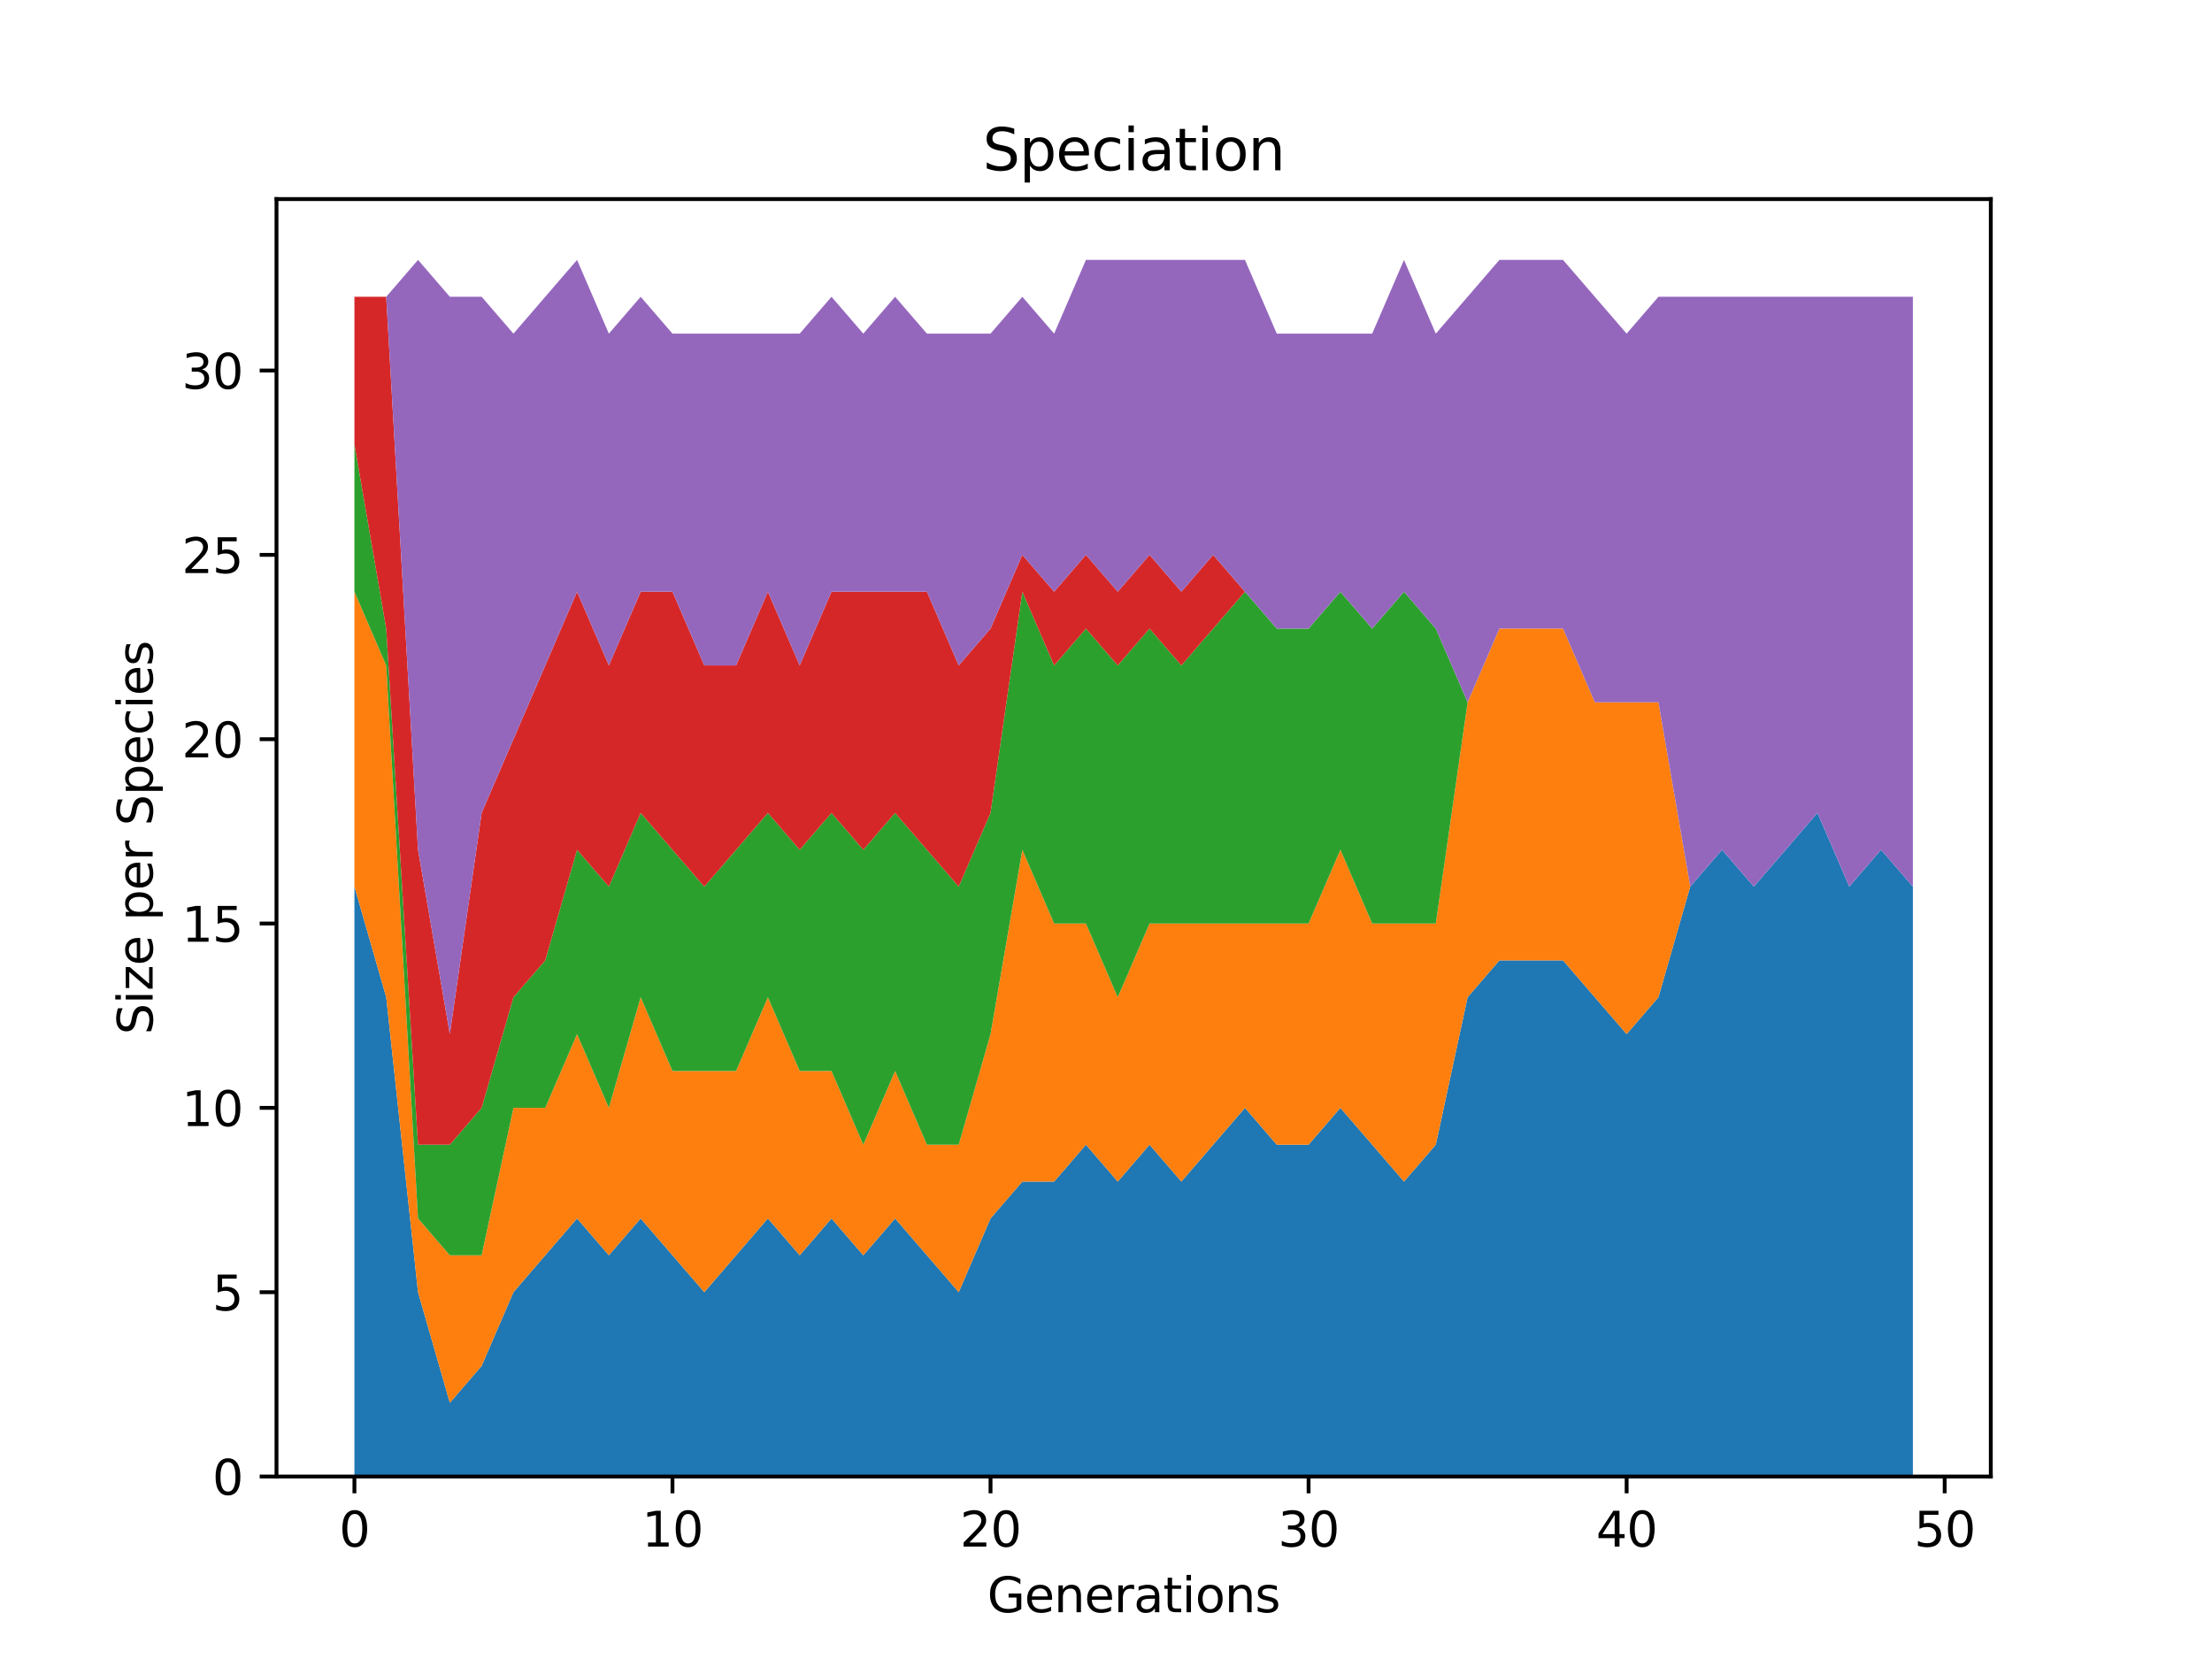 <?xml version="1.0" encoding="utf-8" standalone="no"?>
<!DOCTYPE svg PUBLIC "-//W3C//DTD SVG 1.1//EN"
  "http://www.w3.org/Graphics/SVG/1.1/DTD/svg11.dtd">
<svg xmlns:xlink="http://www.w3.org/1999/xlink" width="460.8pt" height="345.6pt" viewBox="0 0 460.8 345.6" xmlns="http://www.w3.org/2000/svg" version="1.1">
 <defs>
  <style type="text/css">*{stroke-linejoin: round; stroke-linecap: butt}</style>
 </defs>
 <g id="figure_1">
  <g id="patch_1">
   <path d="M 0 345.6 
L 460.8 345.6 
L 460.8 0 
L 0 0 
z
" style="fill: #ffffff"/>
  </g>
  <g id="axes_1">
   <g id="patch_2">
    <path d="M 57.6 307.584 
L 414.72 307.584 
L 414.72 41.472 
L 57.6 41.472 
z
" style="fill: #ffffff"/>
   </g>
   <g id="PolyCollection_1">
    <path d="M 73.833 184.704 
L 73.833 307.584 
L 80.458 307.584 
L 87.084 307.584 
L 93.71 307.584 
L 100.335 307.584 
L 106.961 307.584 
L 113.586 307.584 
L 120.212 307.584 
L 126.838 307.584 
L 133.463 307.584 
L 140.089 307.584 
L 146.714 307.584 
L 153.34 307.584 
L 159.966 307.584 
L 166.591 307.584 
L 173.217 307.584 
L 179.842 307.584 
L 186.468 307.584 
L 193.094 307.584 
L 199.719 307.584 
L 206.345 307.584 
L 212.97 307.584 
L 219.596 307.584 
L 226.222 307.584 
L 232.847 307.584 
L 239.473 307.584 
L 246.098 307.584 
L 252.724 307.584 
L 259.35 307.584 
L 265.975 307.584 
L 272.601 307.584 
L 279.226 307.584 
L 285.852 307.584 
L 292.478 307.584 
L 299.103 307.584 
L 305.729 307.584 
L 312.354 307.584 
L 318.98 307.584 
L 325.606 307.584 
L 332.231 307.584 
L 338.857 307.584 
L 345.482 307.584 
L 352.108 307.584 
L 358.734 307.584 
L 365.359 307.584 
L 371.985 307.584 
L 378.61 307.584 
L 385.236 307.584 
L 391.862 307.584 
L 398.487 307.584 
L 398.487 184.704 
L 398.487 184.704 
L 391.862 177.024 
L 385.236 184.704 
L 378.61 169.344 
L 371.985 177.024 
L 365.359 184.704 
L 358.734 177.024 
L 352.108 184.704 
L 345.482 207.744 
L 338.857 215.424 
L 332.231 207.744 
L 325.606 200.064 
L 318.98 200.064 
L 312.354 200.064 
L 305.729 207.744 
L 299.103 238.464 
L 292.478 246.144 
L 285.852 238.464 
L 279.226 230.784 
L 272.601 238.464 
L 265.975 238.464 
L 259.35 230.784 
L 252.724 238.464 
L 246.098 246.144 
L 239.473 238.464 
L 232.847 246.144 
L 226.222 238.464 
L 219.596 246.144 
L 212.97 246.144 
L 206.345 253.824 
L 199.719 269.184 
L 193.094 261.504 
L 186.468 253.824 
L 179.842 261.504 
L 173.217 253.824 
L 166.591 261.504 
L 159.966 253.824 
L 153.34 261.504 
L 146.714 269.184 
L 140.089 261.504 
L 133.463 253.824 
L 126.838 261.504 
L 120.212 253.824 
L 113.586 261.504 
L 106.961 269.184 
L 100.335 284.544 
L 93.71 292.224 
L 87.084 269.184 
L 80.458 207.744 
L 73.833 184.704 
z
" clip-path="url(#pe25b5bff68)" style="fill: #1f77b4"/>
   </g>
   <g id="PolyCollection_2">
    <path d="M 73.833 123.264 
L 73.833 184.704 
L 80.458 207.744 
L 87.084 269.184 
L 93.71 292.224 
L 100.335 284.544 
L 106.961 269.184 
L 113.586 261.504 
L 120.212 253.824 
L 126.838 261.504 
L 133.463 253.824 
L 140.089 261.504 
L 146.714 269.184 
L 153.34 261.504 
L 159.966 253.824 
L 166.591 261.504 
L 173.217 253.824 
L 179.842 261.504 
L 186.468 253.824 
L 193.094 261.504 
L 199.719 269.184 
L 206.345 253.824 
L 212.97 246.144 
L 219.596 246.144 
L 226.222 238.464 
L 232.847 246.144 
L 239.473 238.464 
L 246.098 246.144 
L 252.724 238.464 
L 259.35 230.784 
L 265.975 238.464 
L 272.601 238.464 
L 279.226 230.784 
L 285.852 238.464 
L 292.478 246.144 
L 299.103 238.464 
L 305.729 207.744 
L 312.354 200.064 
L 318.98 200.064 
L 325.606 200.064 
L 332.231 207.744 
L 338.857 215.424 
L 345.482 207.744 
L 352.108 184.704 
L 358.734 177.024 
L 365.359 184.704 
L 371.985 177.024 
L 378.61 169.344 
L 385.236 184.704 
L 391.862 177.024 
L 398.487 184.704 
L 398.487 184.704 
L 398.487 184.704 
L 391.862 177.024 
L 385.236 184.704 
L 378.61 169.344 
L 371.985 177.024 
L 365.359 184.704 
L 358.734 177.024 
L 352.108 184.704 
L 345.482 146.304 
L 338.857 146.304 
L 332.231 146.304 
L 325.606 130.944 
L 318.98 130.944 
L 312.354 130.944 
L 305.729 146.304 
L 299.103 192.384 
L 292.478 192.384 
L 285.852 192.384 
L 279.226 177.024 
L 272.601 192.384 
L 265.975 192.384 
L 259.35 192.384 
L 252.724 192.384 
L 246.098 192.384 
L 239.473 192.384 
L 232.847 207.744 
L 226.222 192.384 
L 219.596 192.384 
L 212.97 177.024 
L 206.345 215.424 
L 199.719 238.464 
L 193.094 238.464 
L 186.468 223.104 
L 179.842 238.464 
L 173.217 223.104 
L 166.591 223.104 
L 159.966 207.744 
L 153.34 223.104 
L 146.714 223.104 
L 140.089 223.104 
L 133.463 207.744 
L 126.838 230.784 
L 120.212 215.424 
L 113.586 230.784 
L 106.961 230.784 
L 100.335 261.504 
L 93.71 261.504 
L 87.084 253.824 
L 80.458 138.624 
L 73.833 123.264 
z
" clip-path="url(#pe25b5bff68)" style="fill: #ff7f0e"/>
   </g>
   <g id="PolyCollection_3">
    <path d="M 73.833 92.544 
L 73.833 123.264 
L 80.458 138.624 
L 87.084 253.824 
L 93.71 261.504 
L 100.335 261.504 
L 106.961 230.784 
L 113.586 230.784 
L 120.212 215.424 
L 126.838 230.784 
L 133.463 207.744 
L 140.089 223.104 
L 146.714 223.104 
L 153.34 223.104 
L 159.966 207.744 
L 166.591 223.104 
L 173.217 223.104 
L 179.842 238.464 
L 186.468 223.104 
L 193.094 238.464 
L 199.719 238.464 
L 206.345 215.424 
L 212.97 177.024 
L 219.596 192.384 
L 226.222 192.384 
L 232.847 207.744 
L 239.473 192.384 
L 246.098 192.384 
L 252.724 192.384 
L 259.35 192.384 
L 265.975 192.384 
L 272.601 192.384 
L 279.226 177.024 
L 285.852 192.384 
L 292.478 192.384 
L 299.103 192.384 
L 305.729 146.304 
L 312.354 130.944 
L 318.98 130.944 
L 325.606 130.944 
L 332.231 146.304 
L 338.857 146.304 
L 345.482 146.304 
L 352.108 184.704 
L 358.734 177.024 
L 365.359 184.704 
L 371.985 177.024 
L 378.61 169.344 
L 385.236 184.704 
L 391.862 177.024 
L 398.487 184.704 
L 398.487 184.704 
L 398.487 184.704 
L 391.862 177.024 
L 385.236 184.704 
L 378.61 169.344 
L 371.985 177.024 
L 365.359 184.704 
L 358.734 177.024 
L 352.108 184.704 
L 345.482 146.304 
L 338.857 146.304 
L 332.231 146.304 
L 325.606 130.944 
L 318.98 130.944 
L 312.354 130.944 
L 305.729 146.304 
L 299.103 130.944 
L 292.478 123.264 
L 285.852 130.944 
L 279.226 123.264 
L 272.601 130.944 
L 265.975 130.944 
L 259.35 123.264 
L 252.724 130.944 
L 246.098 138.624 
L 239.473 130.944 
L 232.847 138.624 
L 226.222 130.944 
L 219.596 138.624 
L 212.97 123.264 
L 206.345 169.344 
L 199.719 184.704 
L 193.094 177.024 
L 186.468 169.344 
L 179.842 177.024 
L 173.217 169.344 
L 166.591 177.024 
L 159.966 169.344 
L 153.34 177.024 
L 146.714 184.704 
L 140.089 177.024 
L 133.463 169.344 
L 126.838 184.704 
L 120.212 177.024 
L 113.586 200.064 
L 106.961 207.744 
L 100.335 230.784 
L 93.71 238.464 
L 87.084 238.464 
L 80.458 130.944 
L 73.833 92.544 
z
" clip-path="url(#pe25b5bff68)" style="fill: #2ca02c"/>
   </g>
   <g id="PolyCollection_4">
    <path d="M 73.833 61.824 
L 73.833 92.544 
L 80.458 130.944 
L 87.084 238.464 
L 93.71 238.464 
L 100.335 230.784 
L 106.961 207.744 
L 113.586 200.064 
L 120.212 177.024 
L 126.838 184.704 
L 133.463 169.344 
L 140.089 177.024 
L 146.714 184.704 
L 153.34 177.024 
L 159.966 169.344 
L 166.591 177.024 
L 173.217 169.344 
L 179.842 177.024 
L 186.468 169.344 
L 193.094 177.024 
L 199.719 184.704 
L 206.345 169.344 
L 212.97 123.264 
L 219.596 138.624 
L 226.222 130.944 
L 232.847 138.624 
L 239.473 130.944 
L 246.098 138.624 
L 252.724 130.944 
L 259.35 123.264 
L 265.975 130.944 
L 272.601 130.944 
L 279.226 123.264 
L 285.852 130.944 
L 292.478 123.264 
L 299.103 130.944 
L 305.729 146.304 
L 312.354 130.944 
L 318.98 130.944 
L 325.606 130.944 
L 332.231 146.304 
L 338.857 146.304 
L 345.482 146.304 
L 352.108 184.704 
L 358.734 177.024 
L 365.359 184.704 
L 371.985 177.024 
L 378.61 169.344 
L 385.236 184.704 
L 391.862 177.024 
L 398.487 184.704 
L 398.487 184.704 
L 398.487 184.704 
L 391.862 177.024 
L 385.236 184.704 
L 378.61 169.344 
L 371.985 177.024 
L 365.359 184.704 
L 358.734 177.024 
L 352.108 184.704 
L 345.482 146.304 
L 338.857 146.304 
L 332.231 146.304 
L 325.606 130.944 
L 318.98 130.944 
L 312.354 130.944 
L 305.729 146.304 
L 299.103 130.944 
L 292.478 123.264 
L 285.852 130.944 
L 279.226 123.264 
L 272.601 130.944 
L 265.975 130.944 
L 259.35 123.264 
L 252.724 115.584 
L 246.098 123.264 
L 239.473 115.584 
L 232.847 123.264 
L 226.222 115.584 
L 219.596 123.264 
L 212.97 115.584 
L 206.345 130.944 
L 199.719 138.624 
L 193.094 123.264 
L 186.468 123.264 
L 179.842 123.264 
L 173.217 123.264 
L 166.591 138.624 
L 159.966 123.264 
L 153.34 138.624 
L 146.714 138.624 
L 140.089 123.264 
L 133.463 123.264 
L 126.838 138.624 
L 120.212 123.264 
L 113.586 138.624 
L 106.961 153.984 
L 100.335 169.344 
L 93.71 215.424 
L 87.084 177.024 
L 80.458 61.824 
L 73.833 61.824 
z
" clip-path="url(#pe25b5bff68)" style="fill: #d62728"/>
   </g>
   <g id="PolyCollection_5">
    <path d="M 73.833 61.824 
L 73.833 61.824 
L 80.458 61.824 
L 87.084 177.024 
L 93.71 215.424 
L 100.335 169.344 
L 106.961 153.984 
L 113.586 138.624 
L 120.212 123.264 
L 126.838 138.624 
L 133.463 123.264 
L 140.089 123.264 
L 146.714 138.624 
L 153.34 138.624 
L 159.966 123.264 
L 166.591 138.624 
L 173.217 123.264 
L 179.842 123.264 
L 186.468 123.264 
L 193.094 123.264 
L 199.719 138.624 
L 206.345 130.944 
L 212.97 115.584 
L 219.596 123.264 
L 226.222 115.584 
L 232.847 123.264 
L 239.473 115.584 
L 246.098 123.264 
L 252.724 115.584 
L 259.35 123.264 
L 265.975 130.944 
L 272.601 130.944 
L 279.226 123.264 
L 285.852 130.944 
L 292.478 123.264 
L 299.103 130.944 
L 305.729 146.304 
L 312.354 130.944 
L 318.98 130.944 
L 325.606 130.944 
L 332.231 146.304 
L 338.857 146.304 
L 345.482 146.304 
L 352.108 184.704 
L 358.734 177.024 
L 365.359 184.704 
L 371.985 177.024 
L 378.61 169.344 
L 385.236 184.704 
L 391.862 177.024 
L 398.487 184.704 
L 398.487 61.824 
L 398.487 61.824 
L 391.862 61.824 
L 385.236 61.824 
L 378.61 61.824 
L 371.985 61.824 
L 365.359 61.824 
L 358.734 61.824 
L 352.108 61.824 
L 345.482 61.824 
L 338.857 69.504 
L 332.231 61.824 
L 325.606 54.144 
L 318.98 54.144 
L 312.354 54.144 
L 305.729 61.824 
L 299.103 69.504 
L 292.478 54.144 
L 285.852 69.504 
L 279.226 69.504 
L 272.601 69.504 
L 265.975 69.504 
L 259.35 54.144 
L 252.724 54.144 
L 246.098 54.144 
L 239.473 54.144 
L 232.847 54.144 
L 226.222 54.144 
L 219.596 69.504 
L 212.97 61.824 
L 206.345 69.504 
L 199.719 69.504 
L 193.094 69.504 
L 186.468 61.824 
L 179.842 69.504 
L 173.217 61.824 
L 166.591 69.504 
L 159.966 69.504 
L 153.34 69.504 
L 146.714 69.504 
L 140.089 69.504 
L 133.463 61.824 
L 126.838 69.504 
L 120.212 54.144 
L 113.586 61.824 
L 106.961 69.504 
L 100.335 61.824 
L 93.71 61.824 
L 87.084 54.144 
L 80.458 61.824 
L 73.833 61.824 
z
" clip-path="url(#pe25b5bff68)" style="fill: #9467bd"/>
   </g>
   <g id="matplotlib.axis_1">
    <g id="xtick_1">
     <g id="line2d_1">
      <defs>
       <path id="mba0be1048e" d="M 0 0 
L 0 3.5 
" style="stroke: #000000; stroke-width: 0.8"/>
      </defs>
      <g>
       <use xlink:href="#mba0be1048e" x="73.833" y="307.584" style="stroke: #000000; stroke-width: 0.8"/>
      </g>
     </g>
     <g id="text_1">
      <!-- 0 -->
      <g transform="translate(70.651 322.182)scale(0.1 -0.1)">
       <defs>
        <path id="DejaVuSans-30" d="M 2034 4250 
Q 1547 4250 1301 3770 
Q 1056 3291 1056 2328 
Q 1056 1369 1301 889 
Q 1547 409 2034 409 
Q 2525 409 2770 889 
Q 3016 1369 3016 2328 
Q 3016 3291 2770 3770 
Q 2525 4250 2034 4250 
z
M 2034 4750 
Q 2819 4750 3233 4129 
Q 3647 3509 3647 2328 
Q 3647 1150 3233 529 
Q 2819 -91 2034 -91 
Q 1250 -91 836 529 
Q 422 1150 422 2328 
Q 422 3509 836 4129 
Q 1250 4750 2034 4750 
z
" transform="scale(0.016)"/>
       </defs>
       <use xlink:href="#DejaVuSans-30"/>
      </g>
     </g>
    </g>
    <g id="xtick_2">
     <g id="line2d_2">
      <g>
       <use xlink:href="#mba0be1048e" x="140.089" y="307.584" style="stroke: #000000; stroke-width: 0.8"/>
      </g>
     </g>
     <g id="text_2">
      <!-- 10 -->
      <g transform="translate(133.726 322.182)scale(0.1 -0.1)">
       <defs>
        <path id="DejaVuSans-31" d="M 794 531 
L 1825 531 
L 1825 4091 
L 703 3866 
L 703 4441 
L 1819 4666 
L 2450 4666 
L 2450 531 
L 3481 531 
L 3481 0 
L 794 0 
L 794 531 
z
" transform="scale(0.016)"/>
       </defs>
       <use xlink:href="#DejaVuSans-31"/>
       <use xlink:href="#DejaVuSans-30" x="63.623"/>
      </g>
     </g>
    </g>
    <g id="xtick_3">
     <g id="line2d_3">
      <g>
       <use xlink:href="#mba0be1048e" x="206.345" y="307.584" style="stroke: #000000; stroke-width: 0.8"/>
      </g>
     </g>
     <g id="text_3">
      <!-- 20 -->
      <g transform="translate(199.982 322.182)scale(0.1 -0.1)">
       <defs>
        <path id="DejaVuSans-32" d="M 1228 531 
L 3431 531 
L 3431 0 
L 469 0 
L 469 531 
Q 828 903 1448 1529 
Q 2069 2156 2228 2338 
Q 2531 2678 2651 2914 
Q 2772 3150 2772 3378 
Q 2772 3750 2511 3984 
Q 2250 4219 1831 4219 
Q 1534 4219 1204 4116 
Q 875 4013 500 3803 
L 500 4441 
Q 881 4594 1212 4672 
Q 1544 4750 1819 4750 
Q 2544 4750 2975 4387 
Q 3406 4025 3406 3419 
Q 3406 3131 3298 2873 
Q 3191 2616 2906 2266 
Q 2828 2175 2409 1742 
Q 1991 1309 1228 531 
z
" transform="scale(0.016)"/>
       </defs>
       <use xlink:href="#DejaVuSans-32"/>
       <use xlink:href="#DejaVuSans-30" x="63.623"/>
      </g>
     </g>
    </g>
    <g id="xtick_4">
     <g id="line2d_4">
      <g>
       <use xlink:href="#mba0be1048e" x="272.601" y="307.584" style="stroke: #000000; stroke-width: 0.8"/>
      </g>
     </g>
     <g id="text_4">
      <!-- 30 -->
      <g transform="translate(266.238 322.182)scale(0.1 -0.1)">
       <defs>
        <path id="DejaVuSans-33" d="M 2597 2516 
Q 3050 2419 3304 2112 
Q 3559 1806 3559 1356 
Q 3559 666 3084 287 
Q 2609 -91 1734 -91 
Q 1441 -91 1130 -33 
Q 819 25 488 141 
L 488 750 
Q 750 597 1062 519 
Q 1375 441 1716 441 
Q 2309 441 2620 675 
Q 2931 909 2931 1356 
Q 2931 1769 2642 2001 
Q 2353 2234 1838 2234 
L 1294 2234 
L 1294 2753 
L 1863 2753 
Q 2328 2753 2575 2939 
Q 2822 3125 2822 3475 
Q 2822 3834 2567 4026 
Q 2313 4219 1838 4219 
Q 1578 4219 1281 4162 
Q 984 4106 628 3988 
L 628 4550 
Q 988 4650 1302 4700 
Q 1616 4750 1894 4750 
Q 2613 4750 3031 4423 
Q 3450 4097 3450 3541 
Q 3450 3153 3228 2886 
Q 3006 2619 2597 2516 
z
" transform="scale(0.016)"/>
       </defs>
       <use xlink:href="#DejaVuSans-33"/>
       <use xlink:href="#DejaVuSans-30" x="63.623"/>
      </g>
     </g>
    </g>
    <g id="xtick_5">
     <g id="line2d_5">
      <g>
       <use xlink:href="#mba0be1048e" x="338.857" y="307.584" style="stroke: #000000; stroke-width: 0.8"/>
      </g>
     </g>
     <g id="text_5">
      <!-- 40 -->
      <g transform="translate(332.494 322.182)scale(0.1 -0.1)">
       <defs>
        <path id="DejaVuSans-34" d="M 2419 4116 
L 825 1625 
L 2419 1625 
L 2419 4116 
z
M 2253 4666 
L 3047 4666 
L 3047 1625 
L 3713 1625 
L 3713 1100 
L 3047 1100 
L 3047 0 
L 2419 0 
L 2419 1100 
L 313 1100 
L 313 1709 
L 2253 4666 
z
" transform="scale(0.016)"/>
       </defs>
       <use xlink:href="#DejaVuSans-34"/>
       <use xlink:href="#DejaVuSans-30" x="63.623"/>
      </g>
     </g>
    </g>
    <g id="xtick_6">
     <g id="line2d_6">
      <g>
       <use xlink:href="#mba0be1048e" x="405.113" y="307.584" style="stroke: #000000; stroke-width: 0.8"/>
      </g>
     </g>
     <g id="text_6">
      <!-- 50 -->
      <g transform="translate(398.75 322.182)scale(0.1 -0.1)">
       <defs>
        <path id="DejaVuSans-35" d="M 691 4666 
L 3169 4666 
L 3169 4134 
L 1269 4134 
L 1269 2991 
Q 1406 3038 1543 3061 
Q 1681 3084 1819 3084 
Q 2600 3084 3056 2656 
Q 3513 2228 3513 1497 
Q 3513 744 3044 326 
Q 2575 -91 1722 -91 
Q 1428 -91 1123 -41 
Q 819 9 494 109 
L 494 744 
Q 775 591 1075 516 
Q 1375 441 1709 441 
Q 2250 441 2565 725 
Q 2881 1009 2881 1497 
Q 2881 1984 2565 2268 
Q 2250 2553 1709 2553 
Q 1456 2553 1204 2497 
Q 953 2441 691 2322 
L 691 4666 
z
" transform="scale(0.016)"/>
       </defs>
       <use xlink:href="#DejaVuSans-35"/>
       <use xlink:href="#DejaVuSans-30" x="63.623"/>
      </g>
     </g>
    </g>
    <g id="text_7">
     <!-- Generations -->
     <g transform="translate(205.662 335.861)scale(0.1 -0.1)">
      <defs>
       <path id="DejaVuSans-47" d="M 3809 666 
L 3809 1919 
L 2778 1919 
L 2778 2438 
L 4434 2438 
L 4434 434 
Q 4069 175 3628 42 
Q 3188 -91 2688 -91 
Q 1594 -91 976 548 
Q 359 1188 359 2328 
Q 359 3472 976 4111 
Q 1594 4750 2688 4750 
Q 3144 4750 3555 4637 
Q 3966 4525 4313 4306 
L 4313 3634 
Q 3963 3931 3569 4081 
Q 3175 4231 2741 4231 
Q 1884 4231 1454 3753 
Q 1025 3275 1025 2328 
Q 1025 1384 1454 906 
Q 1884 428 2741 428 
Q 3075 428 3337 486 
Q 3600 544 3809 666 
z
" transform="scale(0.016)"/>
       <path id="DejaVuSans-65" d="M 3597 1894 
L 3597 1613 
L 953 1613 
Q 991 1019 1311 708 
Q 1631 397 2203 397 
Q 2534 397 2845 478 
Q 3156 559 3463 722 
L 3463 178 
Q 3153 47 2828 -22 
Q 2503 -91 2169 -91 
Q 1331 -91 842 396 
Q 353 884 353 1716 
Q 353 2575 817 3079 
Q 1281 3584 2069 3584 
Q 2775 3584 3186 3129 
Q 3597 2675 3597 1894 
z
M 3022 2063 
Q 3016 2534 2758 2815 
Q 2500 3097 2075 3097 
Q 1594 3097 1305 2825 
Q 1016 2553 972 2059 
L 3022 2063 
z
" transform="scale(0.016)"/>
       <path id="DejaVuSans-6e" d="M 3513 2113 
L 3513 0 
L 2938 0 
L 2938 2094 
Q 2938 2591 2744 2837 
Q 2550 3084 2163 3084 
Q 1697 3084 1428 2787 
Q 1159 2491 1159 1978 
L 1159 0 
L 581 0 
L 581 3500 
L 1159 3500 
L 1159 2956 
Q 1366 3272 1645 3428 
Q 1925 3584 2291 3584 
Q 2894 3584 3203 3211 
Q 3513 2838 3513 2113 
z
" transform="scale(0.016)"/>
       <path id="DejaVuSans-72" d="M 2631 2963 
Q 2534 3019 2420 3045 
Q 2306 3072 2169 3072 
Q 1681 3072 1420 2755 
Q 1159 2438 1159 1844 
L 1159 0 
L 581 0 
L 581 3500 
L 1159 3500 
L 1159 2956 
Q 1341 3275 1631 3429 
Q 1922 3584 2338 3584 
Q 2397 3584 2469 3576 
Q 2541 3569 2628 3553 
L 2631 2963 
z
" transform="scale(0.016)"/>
       <path id="DejaVuSans-61" d="M 2194 1759 
Q 1497 1759 1228 1600 
Q 959 1441 959 1056 
Q 959 750 1161 570 
Q 1363 391 1709 391 
Q 2188 391 2477 730 
Q 2766 1069 2766 1631 
L 2766 1759 
L 2194 1759 
z
M 3341 1997 
L 3341 0 
L 2766 0 
L 2766 531 
Q 2569 213 2275 61 
Q 1981 -91 1556 -91 
Q 1019 -91 701 211 
Q 384 513 384 1019 
Q 384 1609 779 1909 
Q 1175 2209 1959 2209 
L 2766 2209 
L 2766 2266 
Q 2766 2663 2505 2880 
Q 2244 3097 1772 3097 
Q 1472 3097 1187 3025 
Q 903 2953 641 2809 
L 641 3341 
Q 956 3463 1253 3523 
Q 1550 3584 1831 3584 
Q 2591 3584 2966 3190 
Q 3341 2797 3341 1997 
z
" transform="scale(0.016)"/>
       <path id="DejaVuSans-74" d="M 1172 4494 
L 1172 3500 
L 2356 3500 
L 2356 3053 
L 1172 3053 
L 1172 1153 
Q 1172 725 1289 603 
Q 1406 481 1766 481 
L 2356 481 
L 2356 0 
L 1766 0 
Q 1100 0 847 248 
Q 594 497 594 1153 
L 594 3053 
L 172 3053 
L 172 3500 
L 594 3500 
L 594 4494 
L 1172 4494 
z
" transform="scale(0.016)"/>
       <path id="DejaVuSans-69" d="M 603 3500 
L 1178 3500 
L 1178 0 
L 603 0 
L 603 3500 
z
M 603 4863 
L 1178 4863 
L 1178 4134 
L 603 4134 
L 603 4863 
z
" transform="scale(0.016)"/>
       <path id="DejaVuSans-6f" d="M 1959 3097 
Q 1497 3097 1228 2736 
Q 959 2375 959 1747 
Q 959 1119 1226 758 
Q 1494 397 1959 397 
Q 2419 397 2687 759 
Q 2956 1122 2956 1747 
Q 2956 2369 2687 2733 
Q 2419 3097 1959 3097 
z
M 1959 3584 
Q 2709 3584 3137 3096 
Q 3566 2609 3566 1747 
Q 3566 888 3137 398 
Q 2709 -91 1959 -91 
Q 1206 -91 779 398 
Q 353 888 353 1747 
Q 353 2609 779 3096 
Q 1206 3584 1959 3584 
z
" transform="scale(0.016)"/>
       <path id="DejaVuSans-73" d="M 2834 3397 
L 2834 2853 
Q 2591 2978 2328 3040 
Q 2066 3103 1784 3103 
Q 1356 3103 1142 2972 
Q 928 2841 928 2578 
Q 928 2378 1081 2264 
Q 1234 2150 1697 2047 
L 1894 2003 
Q 2506 1872 2764 1633 
Q 3022 1394 3022 966 
Q 3022 478 2636 193 
Q 2250 -91 1575 -91 
Q 1294 -91 989 -36 
Q 684 19 347 128 
L 347 722 
Q 666 556 975 473 
Q 1284 391 1588 391 
Q 1994 391 2212 530 
Q 2431 669 2431 922 
Q 2431 1156 2273 1281 
Q 2116 1406 1581 1522 
L 1381 1569 
Q 847 1681 609 1914 
Q 372 2147 372 2553 
Q 372 3047 722 3315 
Q 1072 3584 1716 3584 
Q 2034 3584 2315 3537 
Q 2597 3491 2834 3397 
z
" transform="scale(0.016)"/>
      </defs>
      <use xlink:href="#DejaVuSans-47"/>
      <use xlink:href="#DejaVuSans-65" x="77.49"/>
      <use xlink:href="#DejaVuSans-6e" x="139.014"/>
      <use xlink:href="#DejaVuSans-65" x="202.393"/>
      <use xlink:href="#DejaVuSans-72" x="263.916"/>
      <use xlink:href="#DejaVuSans-61" x="305.029"/>
      <use xlink:href="#DejaVuSans-74" x="366.309"/>
      <use xlink:href="#DejaVuSans-69" x="405.518"/>
      <use xlink:href="#DejaVuSans-6f" x="433.301"/>
      <use xlink:href="#DejaVuSans-6e" x="494.482"/>
      <use xlink:href="#DejaVuSans-73" x="557.861"/>
     </g>
    </g>
   </g>
   <g id="matplotlib.axis_2">
    <g id="ytick_1">
     <g id="line2d_7">
      <defs>
       <path id="m912494d7f3" d="M 0 0 
L -3.5 0 
" style="stroke: #000000; stroke-width: 0.8"/>
      </defs>
      <g>
       <use xlink:href="#m912494d7f3" x="57.6" y="307.584" style="stroke: #000000; stroke-width: 0.8"/>
      </g>
     </g>
     <g id="text_8">
      <!-- 0 -->
      <g transform="translate(44.237 311.383)scale(0.1 -0.1)">
       <use xlink:href="#DejaVuSans-30"/>
      </g>
     </g>
    </g>
    <g id="ytick_2">
     <g id="line2d_8">
      <g>
       <use xlink:href="#m912494d7f3" x="57.6" y="269.184" style="stroke: #000000; stroke-width: 0.8"/>
      </g>
     </g>
     <g id="text_9">
      <!-- 5 -->
      <g transform="translate(44.237 272.983)scale(0.1 -0.1)">
       <use xlink:href="#DejaVuSans-35"/>
      </g>
     </g>
    </g>
    <g id="ytick_3">
     <g id="line2d_9">
      <g>
       <use xlink:href="#m912494d7f3" x="57.6" y="230.784" style="stroke: #000000; stroke-width: 0.8"/>
      </g>
     </g>
     <g id="text_10">
      <!-- 10 -->
      <g transform="translate(37.875 234.583)scale(0.1 -0.1)">
       <use xlink:href="#DejaVuSans-31"/>
       <use xlink:href="#DejaVuSans-30" x="63.623"/>
      </g>
     </g>
    </g>
    <g id="ytick_4">
     <g id="line2d_10">
      <g>
       <use xlink:href="#m912494d7f3" x="57.6" y="192.384" style="stroke: #000000; stroke-width: 0.8"/>
      </g>
     </g>
     <g id="text_11">
      <!-- 15 -->
      <g transform="translate(37.875 196.183)scale(0.1 -0.1)">
       <use xlink:href="#DejaVuSans-31"/>
       <use xlink:href="#DejaVuSans-35" x="63.623"/>
      </g>
     </g>
    </g>
    <g id="ytick_5">
     <g id="line2d_11">
      <g>
       <use xlink:href="#m912494d7f3" x="57.6" y="153.984" style="stroke: #000000; stroke-width: 0.8"/>
      </g>
     </g>
     <g id="text_12">
      <!-- 20 -->
      <g transform="translate(37.875 157.783)scale(0.1 -0.1)">
       <use xlink:href="#DejaVuSans-32"/>
       <use xlink:href="#DejaVuSans-30" x="63.623"/>
      </g>
     </g>
    </g>
    <g id="ytick_6">
     <g id="line2d_12">
      <g>
       <use xlink:href="#m912494d7f3" x="57.6" y="115.584" style="stroke: #000000; stroke-width: 0.8"/>
      </g>
     </g>
     <g id="text_13">
      <!-- 25 -->
      <g transform="translate(37.875 119.383)scale(0.1 -0.1)">
       <use xlink:href="#DejaVuSans-32"/>
       <use xlink:href="#DejaVuSans-35" x="63.623"/>
      </g>
     </g>
    </g>
    <g id="ytick_7">
     <g id="line2d_13">
      <g>
       <use xlink:href="#m912494d7f3" x="57.6" y="77.184" style="stroke: #000000; stroke-width: 0.8"/>
      </g>
     </g>
     <g id="text_14">
      <!-- 30 -->
      <g transform="translate(37.875 80.983)scale(0.1 -0.1)">
       <use xlink:href="#DejaVuSans-33"/>
       <use xlink:href="#DejaVuSans-30" x="63.623"/>
      </g>
     </g>
    </g>
    <g id="text_15">
     <!-- Size per Species -->
     <g transform="translate(31.795 215.521)rotate(-90)scale(0.1 -0.1)">
      <defs>
       <path id="DejaVuSans-53" d="M 3425 4513 
L 3425 3897 
Q 3066 4069 2747 4153 
Q 2428 4238 2131 4238 
Q 1616 4238 1336 4038 
Q 1056 3838 1056 3469 
Q 1056 3159 1242 3001 
Q 1428 2844 1947 2747 
L 2328 2669 
Q 3034 2534 3370 2195 
Q 3706 1856 3706 1288 
Q 3706 609 3251 259 
Q 2797 -91 1919 -91 
Q 1588 -91 1214 -16 
Q 841 59 441 206 
L 441 856 
Q 825 641 1194 531 
Q 1563 422 1919 422 
Q 2459 422 2753 634 
Q 3047 847 3047 1241 
Q 3047 1584 2836 1778 
Q 2625 1972 2144 2069 
L 1759 2144 
Q 1053 2284 737 2584 
Q 422 2884 422 3419 
Q 422 4038 858 4394 
Q 1294 4750 2059 4750 
Q 2388 4750 2728 4690 
Q 3069 4631 3425 4513 
z
" transform="scale(0.016)"/>
       <path id="DejaVuSans-7a" d="M 353 3500 
L 3084 3500 
L 3084 2975 
L 922 459 
L 3084 459 
L 3084 0 
L 275 0 
L 275 525 
L 2438 3041 
L 353 3041 
L 353 3500 
z
" transform="scale(0.016)"/>
       <path id="DejaVuSans-20" transform="scale(0.016)"/>
       <path id="DejaVuSans-70" d="M 1159 525 
L 1159 -1331 
L 581 -1331 
L 581 3500 
L 1159 3500 
L 1159 2969 
Q 1341 3281 1617 3432 
Q 1894 3584 2278 3584 
Q 2916 3584 3314 3078 
Q 3713 2572 3713 1747 
Q 3713 922 3314 415 
Q 2916 -91 2278 -91 
Q 1894 -91 1617 61 
Q 1341 213 1159 525 
z
M 3116 1747 
Q 3116 2381 2855 2742 
Q 2594 3103 2138 3103 
Q 1681 3103 1420 2742 
Q 1159 2381 1159 1747 
Q 1159 1113 1420 752 
Q 1681 391 2138 391 
Q 2594 391 2855 752 
Q 3116 1113 3116 1747 
z
" transform="scale(0.016)"/>
       <path id="DejaVuSans-63" d="M 3122 3366 
L 3122 2828 
Q 2878 2963 2633 3030 
Q 2388 3097 2138 3097 
Q 1578 3097 1268 2742 
Q 959 2388 959 1747 
Q 959 1106 1268 751 
Q 1578 397 2138 397 
Q 2388 397 2633 464 
Q 2878 531 3122 666 
L 3122 134 
Q 2881 22 2623 -34 
Q 2366 -91 2075 -91 
Q 1284 -91 818 406 
Q 353 903 353 1747 
Q 353 2603 823 3093 
Q 1294 3584 2113 3584 
Q 2378 3584 2631 3529 
Q 2884 3475 3122 3366 
z
" transform="scale(0.016)"/>
      </defs>
      <use xlink:href="#DejaVuSans-53"/>
      <use xlink:href="#DejaVuSans-69" x="63.477"/>
      <use xlink:href="#DejaVuSans-7a" x="91.26"/>
      <use xlink:href="#DejaVuSans-65" x="143.75"/>
      <use xlink:href="#DejaVuSans-20" x="205.273"/>
      <use xlink:href="#DejaVuSans-70" x="237.061"/>
      <use xlink:href="#DejaVuSans-65" x="300.537"/>
      <use xlink:href="#DejaVuSans-72" x="362.061"/>
      <use xlink:href="#DejaVuSans-20" x="403.174"/>
      <use xlink:href="#DejaVuSans-53" x="434.961"/>
      <use xlink:href="#DejaVuSans-70" x="498.438"/>
      <use xlink:href="#DejaVuSans-65" x="561.914"/>
      <use xlink:href="#DejaVuSans-63" x="623.438"/>
      <use xlink:href="#DejaVuSans-69" x="678.418"/>
      <use xlink:href="#DejaVuSans-65" x="706.201"/>
      <use xlink:href="#DejaVuSans-73" x="767.725"/>
     </g>
    </g>
   </g>
   <g id="patch_3">
    <path d="M 57.6 307.584 
L 57.6 41.472 
" style="fill: none; stroke: #000000; stroke-width: 0.8; stroke-linejoin: miter; stroke-linecap: square"/>
   </g>
   <g id="patch_4">
    <path d="M 414.72 307.584 
L 414.72 41.472 
" style="fill: none; stroke: #000000; stroke-width: 0.8; stroke-linejoin: miter; stroke-linecap: square"/>
   </g>
   <g id="patch_5">
    <path d="M 57.6 307.584 
L 414.72 307.584 
" style="fill: none; stroke: #000000; stroke-width: 0.8; stroke-linejoin: miter; stroke-linecap: square"/>
   </g>
   <g id="patch_6">
    <path d="M 57.6 41.472 
L 414.72 41.472 
" style="fill: none; stroke: #000000; stroke-width: 0.8; stroke-linejoin: miter; stroke-linecap: square"/>
   </g>
   <g id="text_16">
    <!-- Speciation -->
    <g transform="translate(204.714 35.472)scale(0.12 -0.12)">
     <use xlink:href="#DejaVuSans-53"/>
     <use xlink:href="#DejaVuSans-70" x="63.477"/>
     <use xlink:href="#DejaVuSans-65" x="126.953"/>
     <use xlink:href="#DejaVuSans-63" x="188.477"/>
     <use xlink:href="#DejaVuSans-69" x="243.457"/>
     <use xlink:href="#DejaVuSans-61" x="271.24"/>
     <use xlink:href="#DejaVuSans-74" x="332.52"/>
     <use xlink:href="#DejaVuSans-69" x="371.729"/>
     <use xlink:href="#DejaVuSans-6f" x="399.512"/>
     <use xlink:href="#DejaVuSans-6e" x="460.693"/>
    </g>
   </g>
  </g>
 </g>
 <defs>
  <clipPath id="pe25b5bff68">
   <rect x="57.6" y="41.472" width="357.12" height="266.112"/>
  </clipPath>
 </defs>
</svg>
